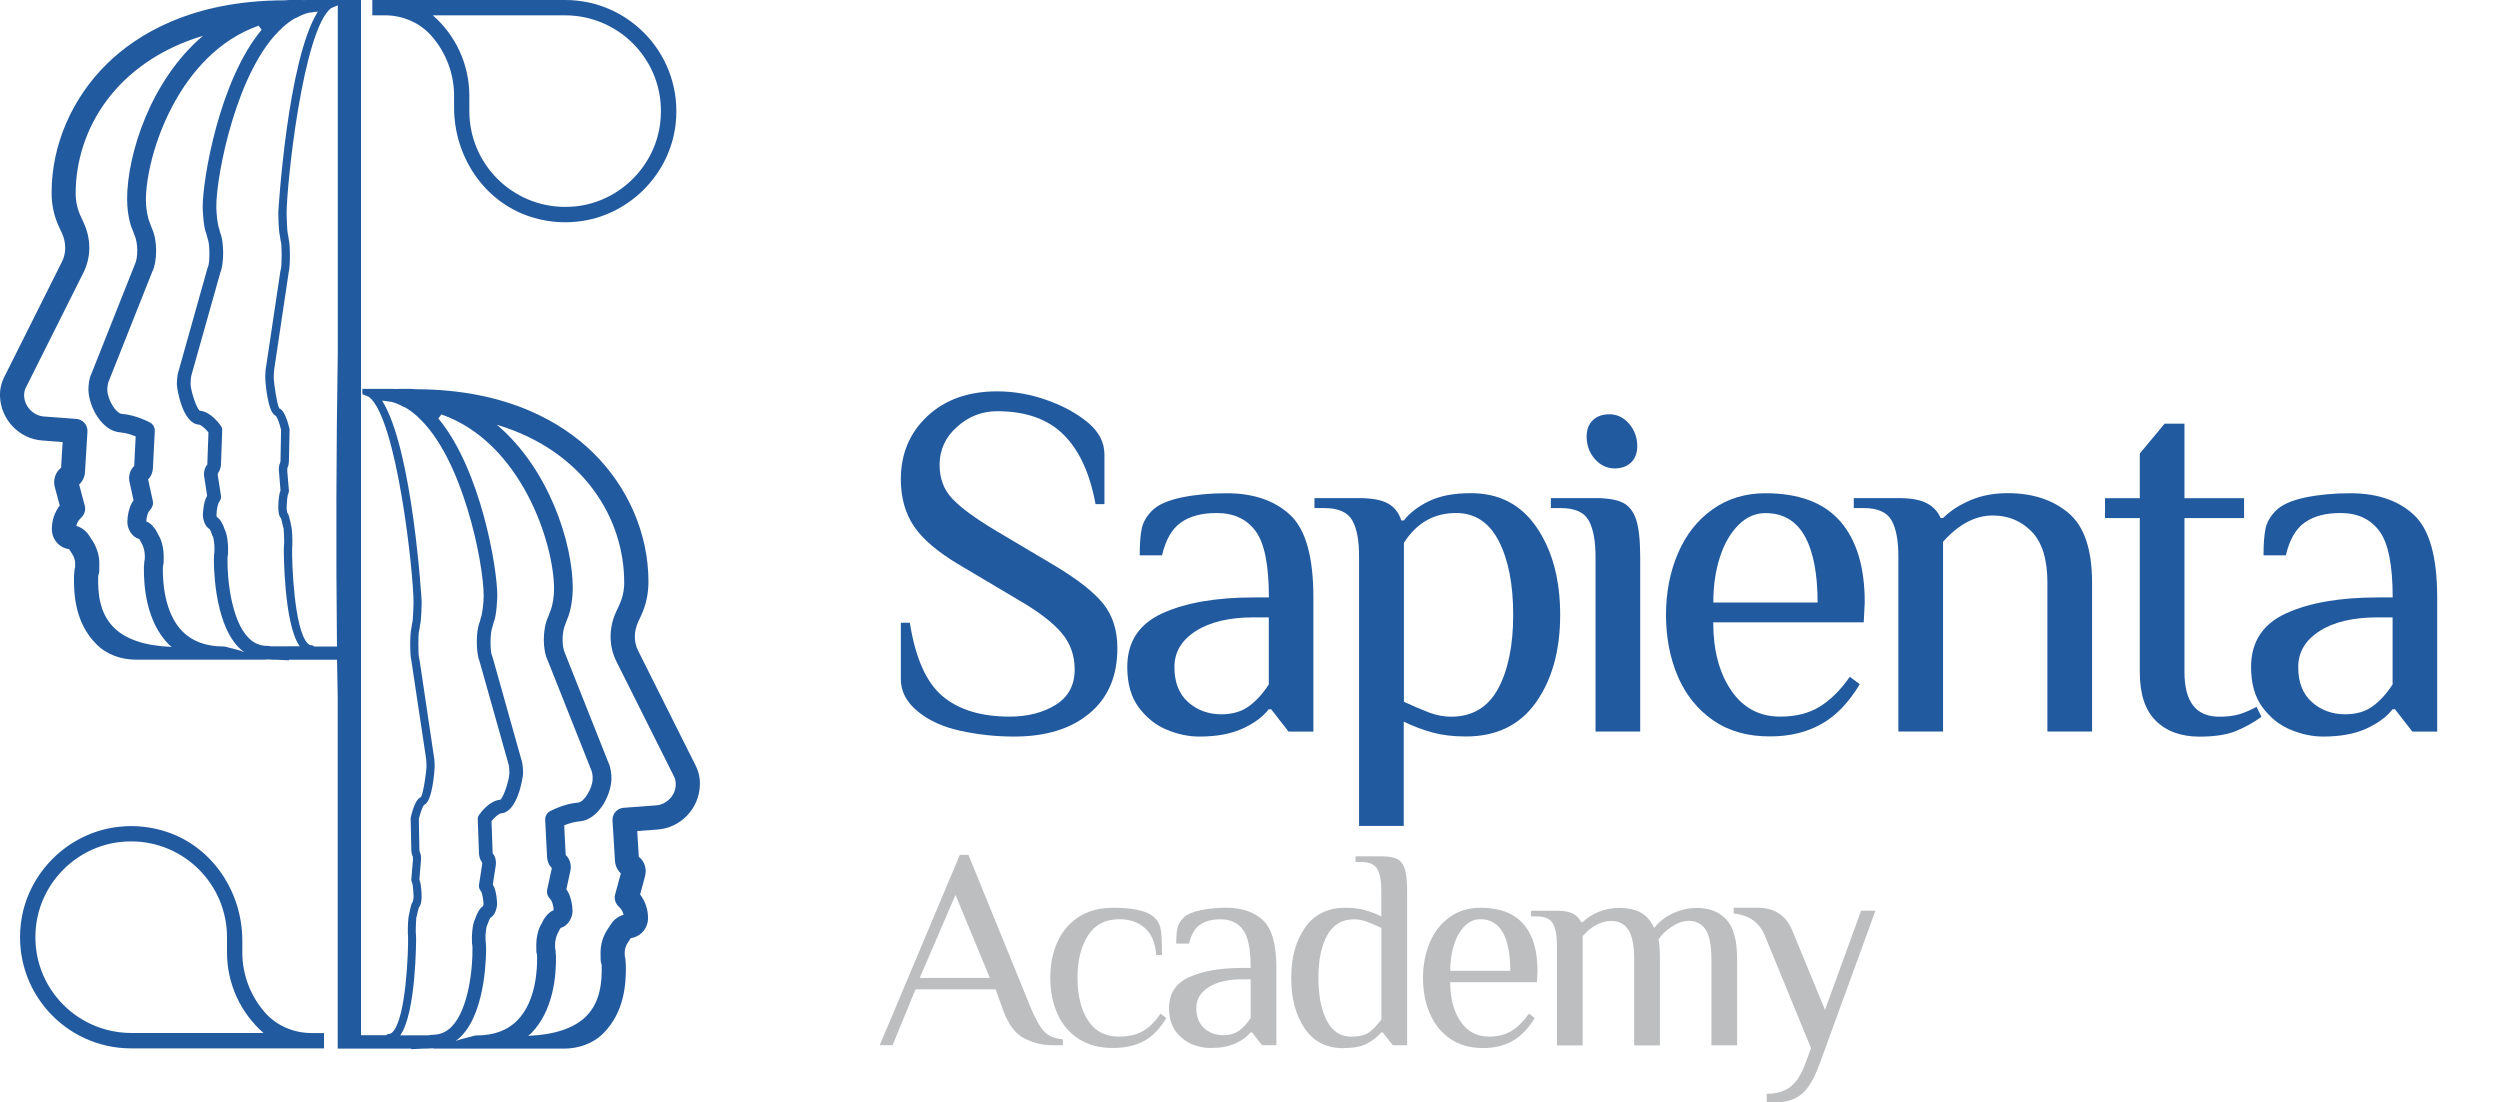 <?xml version="1.0" encoding="utf-8"?>
<!-- Generator: Adobe Illustrator 28.4.1, SVG Export Plug-In . SVG Version: 6.00 Build 0)  -->
<svg version="1.1" id="Layer_1" xmlns="http://www.w3.org/2000/svg" xmlns:xlink="http://www.w3.org/1999/xlink" x="0px" y="0px"
	 viewBox="0 0 303.3 133.74" style="enable-background:new 0 0 303.3 133.74;" xml:space="preserve">
<style type="text/css">
	.st0{fill:#225A9F;}
	.st1{fill:#BCBEC0;}
	.st2{fill:none;}
	.st3{fill:#D1D3D4;}
	.st4{fill:#5193CE;}
</style>
<g>
	<g>
		<path class="st0" d="M84.41,92.91l-7-13.98c-0.53-1.06-0.52-2.33,0.02-3.5l0.35-0.75c0.59-1.27,0.89-2.62,0.89-4.13
			c0-5.77-2.47-11.49-6.77-15.68c-3.57-3.48-10.19-7.62-21.43-7.65c-0.21-0.02-0.44-0.02-0.66-0.04h-1.58v0.01l-0.32,0
			c-0.01,0-0.02-0.01-0.04-0.01h-1.78v0l-1.01,0c0,0,0,0,0,0h-1.12v0.64l0.82,0.34c3.39,2.69,5.39,21.35,5.39,24.93
			c0,0.45-0.07,2.19-0.14,2.43c-0.02,0.04-0.03,0.09-0.04,0.14l-0.08,0.54c-0.19,0.7-0.19,3.26,0,3.97l1.77,11.78
			c0.04,0.15,0.07,0.95,0.06,1.11c-0.02,0.61-0.36,3.08-0.66,3.64c-0.3,0.1-0.79,0.52-1.25,2.48c-0.01,0.04-0.01,0.08-0.01,0.13
			l0.08,3.8c0.02,0.38,0.07,0.61,0.17,0.76c0.02,0.12,0.04,0.34,0.03,0.44l-0.2,2.38c-0.01,0.06,0,0.12,0.02,0.18l0.06,0.21
			c0.01,0.04,0.03,0.08,0.05,0.12c0.07,0.26,0.15,1.33,0.15,1.59c0,0.1-0.05,0.43-0.09,0.6c-0.15,0.16-0.21,0.42-0.27,0.67
			c-0.02,0.07-0.03,0.14,0,0.09c-0.04,0.05-0.06,0.11-0.07,0.18l-0.1,0.52c-0.17,0.54-0.17,1.82-0.17,1.83l0,0.63
			c0,0.05,0.01,0.09,0.02,0.13l0.01,0.41c0.02,1.44-0.22,9.67-1.89,11.37c-0.22,0.22-0.38,0.22-0.44,0.22
			c-0.13,0-0.24,0.06-0.34,0.15H43.8V63.55c0-0.01,0-0.02,0-0.03V0h-2.83h-1.12c0,0,0,0,0,0l-1.01,0v0h-1.78
			c-0.01,0-0.02,0.01-0.04,0.01l-0.32,0V0h-1.58c-0.22,0.02-0.45,0.02-0.66,0.04C23.22,0.07,16.6,4.21,13.03,7.69
			c-4.3,4.19-6.77,9.91-6.77,15.68c0,1.52,0.3,2.86,0.89,4.13l0.35,0.75c0.54,1.17,0.55,2.44,0.02,3.5l-7,13.98
			C0.15,46.45-0.03,47.27,0,48.09c0.1,2.83,2.35,5.16,5.12,5.35C6,53.51,6.89,53.58,7.6,53.63l-0.19,3.12
			c-0.69,0.55-1,1.46-0.76,2.35l0.6,2.23c-0.62,0.8-0.96,1.8-0.96,2.86c0,1.25,0.91,2.28,2.09,2.43l0.36,0.55
			c0.25,0.39,0.39,0.82,0.38,1.26l-0.01,0.41c-0.03,0.1-0.06,0.21-0.07,0.31l-0.06,0.73c-0.05,2.39,0.19,5.72,2.7,8.26
			c0.01,0.01,0.02,0.02,0.02,0.02c1.25,1.26,3.01,1.87,4.79,1.87h12.35h3.53L32.28,80l0.69,0.02v0.02h0.64l1.48,0.07
			c0,0-0.03-0.03-0.06-0.07h2.78h0.55h2.53c0.02,1.53,0.06,3.05,0.08,4.58v42.6h1.32h1.51h2.77h0.55h2.78
			c-0.04,0.04-0.06,0.07-0.06,0.07l1.48-0.07h0.64v-0.02l0.69-0.02l-0.11,0.04h3.53h12.35c1.77,0,3.54-0.61,4.79-1.87
			c0.01-0.01,0.02-0.02,0.02-0.02c2.5-2.55,2.74-5.88,2.7-8.26l-0.06-0.73c-0.01-0.11-0.03-0.21-0.07-0.31l-0.01-0.41
			c-0.01-0.44,0.12-0.87,0.38-1.26l0.36-0.55c1.18-0.15,2.09-1.18,2.09-2.43c0-1.05-0.34-2.05-0.96-2.86l0.6-2.23
			c0.24-0.89-0.07-1.8-0.76-2.35l-0.19-3.12c0.71-0.05,1.6-0.12,2.48-0.18c2.77-0.2,5.02-2.52,5.12-5.35
			C84.95,94.45,84.77,93.64,84.41,92.91z M13.77,76.09c-1.71-1.74-1.9-4.15-1.86-6.06l0.02-0.24c0.07-0.15,0.1-0.32,0.11-0.49
			l0.01-0.83c0.02-1.02-0.28-2.03-0.85-2.91l-0.43-0.65c-0.36-0.54-0.9-0.93-1.51-1.11c0.07-0.33,0.21-0.6,0.42-0.82l0.25-0.26
			c0.35-0.37,0.48-0.89,0.35-1.39L9.6,58.78c0.42-0.38,0.68-0.92,0.71-1.51l0.3-4.9c0.05-0.8-0.55-1.49-1.35-1.55
			c0,0-1.99-0.15-3.93-0.29c-1.28-0.09-2.35-1.21-2.4-2.49c-0.01-0.39,0.05-0.71,0.2-1l7-13.98c0.93-1.86,0.94-4.06,0.02-6.04
			L9.8,26.26c-0.41-0.88-0.62-1.81-0.62-2.77c0-7.81,4.92-15.98,15.45-19.15c-6.34,5.37-9.21,14.37-9.21,19.85
			c0,0.98,0.18,2.67,0.67,3.72l0.23,0.62c0.43,0.93,0.44,2.74,0.05,3.52l-5.29,13.32c-0.26,0.5-0.37,1.4-0.35,1.99
			c0.07,2,1.62,4.94,3.88,5.1c0.66,0.05,1.36,0.28,1.85,0.48l-0.18,3.6c-0.55,0.49-0.72,1.34-0.56,1.96l0.48,2.2
			c-0.57,0.74-0.75,2.02-0.75,2.62c0,0.88,0.58,1.85,1.44,2.07c0.02,0.03,0.05,0.07,0.09,0.13l0.26,0.51
			c0.18,0.29,0.34,0.96,0.33,1.41l-0.01,0.45c-0.03,0.08-0.04,0.16-0.05,0.25l-0.05,0.67c-0.04,2.35,0.3,6.62,3.03,9.39
			c0.11,0.11,0.23,0.18,0.35,0.28C17.59,78.36,15.21,77.56,13.77,76.09z M29.14,78.93l-1.74-0.46c-0.1-0.02-0.19-0.04-0.29-0.04
			c-2.11,0-3.78-0.62-4.98-1.83c-2.22-2.26-2.4-6.13-2.37-7.69l0.02-0.3c0.05-0.12,0.07-0.24,0.07-0.36l0.01-0.76
			c0.01-0.63-0.15-1.85-0.65-2.6l-0.26-0.51c-0.19-0.29-0.57-0.88-1.2-1.11c0.01-0.51,0.2-1.09,0.32-1.23l0.26-0.33
			c0.2-0.27,0.28-0.61,0.21-0.93l-0.57-2.63c0.39-0.36,0.55-0.89,0.58-1.3l0.23-4.54c0.02-0.44-0.21-0.86-0.6-1.06
			c-0.07-0.04-1.73-0.92-3.4-1.04c-0.71-0.05-1.71-1.68-1.76-2.86c-0.01-0.39,0.08-0.88,0.14-1.01l5.29-13.32
			c0.66-1.31,0.67-3.85-0.03-5.34l-0.23-0.62c-0.31-0.67-0.49-1.93-0.49-2.73c0-5.64,4.02-17.83,13.67-21.21
			c0.19,0.26,0.17,0.23,0.37,0.49c-5.17,6.22-7.15,18.19-7.15,21.45c0,0.37,0.08,2.52,0.45,3.31l0.13,0.51
			c0.32,0.72,0.29,3.05,0.06,3.51c-0.02,0.05-0.04,0.1-0.06,0.15l-3.49,12.42c-0.23,0.58-0.22,1.69-0.22,1.7
			c0.02,0.58,0.69,4.7,2.64,4.85c0.29,0.02,0.82,0.48,1.19,0.95l-0.14,3.87c0,0.01-0.01,0.03-0.01,0.05
			c-0.42,0.45-0.44,1.25-0.35,1.56l0.34,2.21c-0.49,0.76-0.52,2.33-0.52,2.35c0,0.26,0.15,1.35,0.83,1.69
			c0.02,0.04,0.03,0.07,0.05,0.11c0.03,0.06,0.06,0.12,0.09,0.17l0.19,0.51c0.02,0.06,0.05,0.11,0.08,0.16
			c0.07,0.17,0.18,1.01,0.17,1.37l-0.01,0.48c-0.02,0.06-0.03,0.12-0.03,0.18l-0.03,0.6c-0.01,0.34-0.1,7.62,3.01,10.78
			c0.22,0.22,0.44,0.41,0.68,0.58L29.14,78.93z M32.97,78.43L32.97,78.43c-0.24-0.06-0.45-0.07-0.53-0.07
			c-0.89,0-1.65-0.32-2.3-0.99c-2.1-2.14-2.58-7.19-2.54-9.57l0.02-0.37c0.03-0.08,0.04-0.16,0.04-0.24l0.01-0.69
			c0-0.01-0.02-1.49-0.38-2.19l-0.19-0.51c-0.02-0.06-0.05-0.11-0.08-0.16c-0.16-0.32-0.35-0.71-0.7-0.9
			c-0.03-0.09-0.06-0.2-0.06-0.26c0-0.4,0.14-1.26,0.26-1.46l0.2-0.34c0.08-0.16,0.12-0.34,0.09-0.52l-0.4-2.59
			c0.02-0.06,0.04-0.14,0.06-0.21c0.28-0.36,0.33-0.86,0.34-0.99l0.15-4.17c0.01-0.18-0.04-0.35-0.14-0.5
			c-0.2-0.3-1.29-1.78-2.58-1.87c-0.37-0.23-1.08-2.3-1.12-3.24c-0.01-0.27,0.05-0.9,0.1-1.06l3.53-12.53
			c0.44-1.03,0.43-3.73-0.03-4.73l-0.13-0.51c-0.19-0.43-0.35-1.92-0.35-2.67c0-3.95,2.53-16.8,8.02-21.73l-0.02-0.01
			c0.05-0.04,0.09-0.07,0.14-0.11c0.46-0.4,0.93-0.76,1.43-1.04c0.02,0,0.05,0,0.07,0c1.16-0.66,1.83-0.69,1.83-0.69l0,0.01
			c0.28-0.05,0.56-0.09,0.85-0.11c-3.7,5.88-4.8,24.21-4.8,24.43c0,0.07,0.03,2.17,0.2,2.8l0.08,0.55c0.01,0.05,0.02,0.09,0.04,0.14
			c0.12,0.37,0.12,2.96-0.01,3.35c-0.02,0.05-0.03,0.07-0.04,0.12l-1.75,11.7c-0.1,0.42-0.1,1.37-0.1,1.38
			c0,0.06,0.22,4.2,1.29,4.57c0.17,0.19,0.45,0.95,0.63,1.7l-0.07,3.72c0,0.06-0.02,0.21-0.04,0.29c-0.24,0.4-0.14,1.12-0.14,1.13
			l0.18,2.2l-0.03,0.12c-0.24,0.59-0.24,1.96-0.24,1.98c0,0.27,0.02,0.98,0.34,1.31c0.02,0.06,0.03,0.14,0.05,0.21
			c0.03,0.12,0.05,0.22,0.08,0.29l0.1,0.48c0.01,0.06,0.04,0.12,0.07,0.18c0.02,0.12,0.08,1.21,0.07,1.42l0,0.51
			c-0.01,0.04-0.02,0.07-0.02,0.11l-0.02,0.54c0,0.1-0.02,9.06,1.93,11.77H32.97z M38.11,78.43c-0.09-0.09-0.2-0.15-0.34-0.15
			c-0.05,0-0.22,0-0.44-0.22c-1.67-1.7-1.92-9.93-1.89-11.37l0.01-0.41c0.01-0.04,0.02-0.09,0.02-0.13l0-0.63
			c0-0.01,0-1.29-0.17-1.83l-0.1-0.52c-0.01-0.06-0.04-0.12-0.07-0.18c0.03,0.05,0.01-0.03,0-0.09c-0.06-0.26-0.12-0.52-0.27-0.67
			c-0.04-0.17-0.09-0.5-0.09-0.6c0-0.26,0.07-1.33,0.15-1.59c0.02-0.04,0.04-0.08,0.05-0.12l0.06-0.21
			c0.02-0.06,0.02-0.12,0.02-0.18l-0.2-2.38c-0.01-0.1,0.01-0.33,0.03-0.44c0.1-0.15,0.15-0.38,0.17-0.76l0.08-3.8
			c0-0.04,0-0.09-0.01-0.13c-0.47-1.96-0.96-2.38-1.25-2.48c-0.29-0.56-0.63-3.03-0.66-3.64c-0.01-0.16,0.03-0.95,0.06-1.11
			L35.03,33c0.19-0.72,0.19-3.28,0-3.97l-0.08-0.54c-0.01-0.05-0.02-0.09-0.04-0.14c-0.07-0.24-0.14-1.98-0.14-2.43
			c0-3.58,1.99-22.24,5.39-24.93l0.82-0.34v42c-0.19,11.93-0.23,23.86-0.1,35.79H38.11z M52.48,125.54c-0.08,0-0.28,0.02-0.53,0.07
			v0h-3.4c1.95-2.71,1.93-11.67,1.93-11.77l-0.02-0.54c0-0.04-0.01-0.08-0.02-0.11l0-0.51c0-0.21,0.05-1.3,0.07-1.42
			c0.04-0.05,0.06-0.12,0.07-0.18l0.1-0.48c0.03-0.08,0.05-0.17,0.08-0.29c0.02-0.07,0.03-0.15,0.05-0.21
			c0.31-0.33,0.34-1.04,0.34-1.31c0-0.02,0-1.39-0.24-1.98l-0.03-0.12l0.18-2.2c0-0.01,0.1-0.73-0.14-1.13
			c-0.02-0.08-0.03-0.23-0.04-0.29l-0.07-3.72c0.18-0.75,0.47-1.51,0.63-1.7c1.07-0.36,1.29-4.51,1.29-4.57
			c0-0.01,0.01-0.95-0.1-1.38L50.89,80c-0.01-0.05-0.01-0.08-0.04-0.12c-0.13-0.39-0.12-2.98-0.01-3.35
			c0.02-0.04,0.03-0.09,0.04-0.14l0.08-0.55c0.17-0.63,0.2-2.73,0.2-2.8c0-0.22-1.1-18.55-4.8-24.43c0.29,0.01,0.57,0.05,0.85,0.11
			l0-0.01c0,0,0.66,0.03,1.83,0.69c0.02,0,0.05,0,0.07,0c0.5,0.28,0.97,0.64,1.43,1.04c0.05,0.04,0.09,0.07,0.14,0.11l-0.02,0.01
			c5.49,4.92,8.02,17.78,8.02,21.73c0,0.75-0.16,2.25-0.35,2.67l-0.13,0.51c-0.46,0.99-0.47,3.7-0.03,4.73l3.53,12.53
			c0.06,0.16,0.11,0.79,0.1,1.06c-0.03,0.94-0.74,3.01-1.12,3.24c-1.3,0.09-2.38,1.57-2.58,1.87c-0.1,0.15-0.15,0.32-0.14,0.5
			l0.15,4.17c0.01,0.12,0.05,0.63,0.34,0.99c0.02,0.06,0.04,0.14,0.06,0.21l-0.4,2.59c-0.03,0.18,0,0.36,0.09,0.52l0.2,0.34
			c0.12,0.2,0.25,1.07,0.26,1.46c-0.01,0.06-0.03,0.17-0.06,0.26c-0.34,0.19-0.54,0.58-0.7,0.9c-0.03,0.05-0.06,0.1-0.08,0.16
			l-0.19,0.51c-0.36,0.7-0.38,2.18-0.38,2.19l0.01,0.69c0,0.08,0.02,0.16,0.04,0.24l0.02,0.37c0.04,2.37-0.44,7.43-2.54,9.57
			C54.13,125.22,53.38,125.54,52.48,125.54z M57.81,125.62c-0.1,0-0.2,0.01-0.29,0.04l-1.74,0.46l-0.5,0.17
			c0.24-0.17,0.46-0.36,0.68-0.58c3.11-3.16,3.02-10.44,3.01-10.78l-0.03-0.6c0-0.06-0.01-0.12-0.03-0.18l-0.01-0.48
			c-0.01-0.36,0.1-1.2,0.17-1.37c0.03-0.05,0.06-0.11,0.08-0.16l0.19-0.51c0.03-0.05,0.06-0.11,0.09-0.17
			c0.02-0.03,0.03-0.07,0.05-0.11c0.68-0.34,0.83-1.43,0.83-1.69c0-0.02-0.03-1.59-0.52-2.35l0.34-2.21
			c0.08-0.31,0.07-1.11-0.35-1.56c-0.01-0.02-0.01-0.04-0.01-0.05l-0.14-3.87c0.37-0.47,0.9-0.93,1.19-0.95
			c1.95-0.14,2.62-4.27,2.64-4.85c0-0.01,0.01-1.12-0.22-1.7l-3.49-12.42c-0.01-0.05-0.03-0.1-0.06-0.15
			c-0.23-0.46-0.26-2.79,0.06-3.51l0.13-0.51c0.37-0.79,0.45-2.94,0.45-3.31c0-3.26-1.98-15.23-7.15-21.45
			c0.19-0.26,0.17-0.23,0.37-0.49c9.65,3.38,13.67,15.58,13.67,21.21c0,0.81-0.18,2.07-0.49,2.73l-0.23,0.62
			c-0.7,1.49-0.69,4.03-0.03,5.34l5.29,13.32c0.07,0.13,0.16,0.62,0.14,1.01c-0.04,1.18-1.05,2.81-1.76,2.86
			c-1.68,0.12-3.33,1-3.4,1.04c-0.39,0.21-0.62,0.62-0.6,1.06l0.23,4.54c0.02,0.4,0.19,0.93,0.58,1.3l-0.57,2.63
			c-0.07,0.33,0.01,0.67,0.21,0.93l0.26,0.33c0.12,0.14,0.31,0.72,0.32,1.23c-0.62,0.23-1.01,0.82-1.2,1.11l-0.26,0.51
			c-0.5,0.76-0.66,1.97-0.65,2.6l0.01,0.76c0,0.13,0.03,0.25,0.07,0.36l0.02,0.3c0.03,1.56-0.15,5.42-2.37,7.69
			C61.6,125,59.92,125.62,57.81,125.62z M79.59,97.71C77.65,97.85,75.66,98,75.66,98c-0.8,0.06-1.4,0.75-1.35,1.55l0.3,4.9
			c0.04,0.59,0.29,1.12,0.71,1.51l-0.69,2.55c-0.13,0.49,0,1.02,0.35,1.39l0.25,0.26c0.21,0.22,0.35,0.5,0.42,0.82
			c-0.61,0.17-1.15,0.57-1.51,1.11l-0.43,0.65c-0.58,0.88-0.87,1.89-0.85,2.91l0.01,0.83c0,0.17,0.04,0.33,0.11,0.49l0.02,0.24
			c0.03,1.91-0.15,4.32-1.86,6.06c-1.44,1.46-3.81,2.26-7.07,2.4c0.11-0.1,0.24-0.18,0.35-0.28c2.73-2.77,3.07-7.04,3.03-9.39
			l-0.05-0.67c-0.01-0.09-0.02-0.17-0.05-0.25l-0.01-0.45c-0.01-0.45,0.15-1.12,0.33-1.41l0.26-0.51c0.04-0.06,0.07-0.1,0.09-0.13
			c0.86-0.23,1.44-1.2,1.44-2.07c0-0.6-0.18-1.87-0.75-2.62l0.48-2.2c0.17-0.62-0.01-1.47-0.56-1.96l-0.18-3.6
			c0.49-0.2,1.19-0.43,1.85-0.48c2.26-0.16,3.81-3.1,3.88-5.1c0.02-0.59-0.09-1.49-0.35-1.99l-5.29-13.32
			c-0.39-0.78-0.38-2.58,0.05-3.52l0.23-0.62c0.49-1.06,0.67-2.75,0.67-3.72c0-5.48-2.87-14.48-9.21-19.85
			c10.53,3.17,15.45,11.34,15.45,19.15c0,0.96-0.21,1.89-0.62,2.77l-0.35,0.75c-0.92,1.98-0.91,4.18,0.02,6.04l7,13.98
			c0.15,0.29,0.21,0.61,0.2,1C81.95,96.51,80.87,97.62,79.59,97.71z"/>
		<path class="st0" d="M32.13,122.82c-1.72-1.97-2.73-4.53-2.73-7.25l0-1.44c0-5.84-3.53-11.28-9.06-13.17
			c-1.82-0.62-3.8-0.88-5.86-0.66c-6.2,0.64-11.26,5.65-11.96,11.84c-0.92,8.15,5.43,15.05,13.39,15.05h15.13h8.27v-1.86h-1.54
			C35.63,125.32,33.54,124.44,32.13,122.82z M31.05,125.32h-0.41H15.92c-3.3,0-6.46-1.41-8.66-3.87c-2.23-2.49-3.26-5.72-2.89-9.08
			c0.59-5.33,4.89-9.63,10.22-10.22c0.44-0.05,0.89-0.07,1.33-0.07c6.41,0,11.62,5.21,11.62,11.62v1.86c0,3.8,1.66,7.34,4.43,9.76
			H31.05z"/>
		<path class="st0" d="M52.36,4.37c1.72,1.97,2.73,4.53,2.73,7.25v1.44c0,5.84,3.53,11.28,9.06,13.17c1.82,0.62,3.8,0.88,5.86,0.66
			c6.2-0.64,11.26-5.65,11.96-11.84C82.88,6.9,76.53,0,68.57,0H53.44h-8.27v1.86h1.54C48.86,1.86,50.94,2.75,52.36,4.37z
			 M53.44,1.86h0.41h14.71c3.3,0,6.46,1.41,8.66,3.87c2.23,2.49,3.26,5.72,2.89,9.08c-0.59,5.33-4.89,9.63-10.22,10.22
			c-0.44,0.05-0.89,0.07-1.33,0.07c-6.41,0-11.62-5.21-11.62-11.62v-1.86c0-3.8-1.66-7.34-4.43-9.76H53.44z"/>
	</g>
	<g>
		<path class="st0" d="M116.52,88.66c-2.13-0.46-3.87-1.26-5.21-2.38c-1.35-1.12-2.02-2.41-2.02-3.86v-6.87h1.09
			c0.68,4.3,2.01,7.27,3.98,8.92c1.97,1.65,4.68,2.47,8.13,2.47c2.17,0,4.03-0.47,5.57-1.42c1.54-0.95,2.32-2.38,2.32-4.31
			c0-1.69-0.52-3.15-1.57-4.4c-1.04-1.24-2.73-2.55-5.06-3.91l-7.41-4.4c-2.57-1.53-4.39-3.07-5.45-4.64
			c-1.06-1.57-1.6-3.47-1.6-5.72c0-3.09,1.08-5.64,3.22-7.65c2.15-2.01,4.97-3.01,8.46-3.01c2.05,0,4.08,0.36,6.09,1.08
			c2.01,0.72,3.66,1.64,4.97,2.74c1.3,1.11,1.96,2.38,1.96,3.83v6.03h-1.08c-0.68-3.74-1.98-6.55-3.89-8.44
			c-1.91-1.89-4.59-2.83-8.04-2.83c-1.85,0-3.47,0.63-4.88,1.9c-1.41,1.26-2.11,2.8-2.11,4.61c0,1.65,0.51,3.01,1.54,4.1
			c1.02,1.08,2.74,2.35,5.15,3.8l7.41,4.4c2.73,1.65,4.66,3.17,5.78,4.58c1.12,1.41,1.69,3.19,1.69,5.36c0,3.38-1.12,6.01-3.37,7.89
			c-2.25,1.89-5.3,2.83-9.16,2.83C120.82,89.36,118.65,89.13,116.52,88.66z"/>
		<path class="st0" d="M141.58,88.54c-1.33-0.54-2.46-1.44-3.4-2.68s-1.42-2.89-1.42-4.94c0-3.05,1.42-5.22,4.25-6.51
			c2.83-1.29,6.54-1.93,11.12-1.93h1.81c0-3.94-0.54-6.63-1.63-8.07c-1.08-1.45-2.65-2.17-4.7-2.17c-1.81,0-3.25,0.38-4.34,1.15
			s-1.85,2.09-2.29,3.98h-2.71c0-1.36,0.08-2.44,0.24-3.22c0.16-0.78,0.58-1.52,1.26-2.2c0.72-0.72,1.92-1.25,3.58-1.6
			c1.67-0.34,3.49-0.51,5.45-0.51c3.25,0,5.82,0.87,7.71,2.62c1.89,1.75,2.83,5.09,2.83,10.03v16.27h-3.01l-2.11-2.71h-0.3
			c-0.72,0.93-1.79,1.71-3.19,2.35c-1.41,0.64-3.15,0.96-5.24,0.96C144.21,89.36,142.91,89.09,141.58,88.54z M151.52,85.68
			c0.88-0.64,1.69-1.53,2.41-2.65V74.9h-1.81c-2.97,0-5.32,0.55-7.05,1.66c-1.73,1.11-2.59,2.56-2.59,4.37
			c0,1.85,0.55,3.26,1.66,4.25c1.1,0.98,2.46,1.48,4.07,1.48C149.54,86.65,150.64,86.32,151.52,85.68z"/>
		<path class="st0" d="M164.05,63.12c-0.56-0.98-1.69-1.48-3.37-1.48h-1.21v-1.21h5.42c1.52,0,2.68,0.21,3.46,0.63
			c0.78,0.42,1.34,1.11,1.66,2.08h0.3c0.72-0.92,1.75-1.71,3.07-2.35c1.33-0.64,3.01-0.96,5.06-0.96c3.45,0,6.12,1.39,8.01,4.19
			c1.89,2.79,2.83,6.32,2.83,10.57c0,4.3-0.97,7.83-2.92,10.6c-1.95,2.77-4.79,4.16-8.53,4.16c-1.53,0-2.87-0.16-4.04-0.48
			s-2.33-0.76-3.49-1.32v12.65h-5.42V67.67C164.9,65.62,164.62,64.1,164.05,63.12z M181.74,83.57c1.22-2.25,1.84-5.24,1.84-8.98
			c0-3.69-0.58-6.68-1.75-8.95c-1.17-2.27-2.89-3.4-5.18-3.4c-2.69,0-4.8,1.21-6.33,3.62v19.28c1.21,0.56,2.25,1,3.13,1.33
			c0.88,0.32,1.75,0.48,2.59,0.48C178.61,86.95,180.51,85.82,181.74,83.57z"/>
		<path class="st0" d="M192.73,63.12c-0.56-0.98-1.69-1.48-3.37-1.48h-1.21v-1.21h5.42c1.48,0,2.6,0.19,3.34,0.57
			c0.74,0.38,1.28,1.08,1.6,2.08c0.32,1,0.48,2.53,0.48,4.58v21.09h-5.42V67.67C193.58,65.62,193.29,64.1,192.73,63.12z
			 M193.48,55.68c-0.66-0.76-0.99-1.67-0.99-2.71c0-0.84,0.25-1.51,0.75-1.99c0.5-0.48,1.17-0.72,2.02-0.72
			c0.92,0,1.72,0.38,2.38,1.15c0.66,0.76,0.99,1.67,0.99,2.71c0,0.84-0.25,1.51-0.75,1.99c-0.5,0.48-1.17,0.72-2.02,0.72
			C194.94,56.82,194.15,56.44,193.48,55.68z"/>
		<path class="st0" d="M207.85,87.4c-1.89-1.31-3.31-3.07-4.28-5.3c-0.96-2.23-1.45-4.73-1.45-7.5c0-2.73,0.48-5.22,1.45-7.47
			c0.96-2.25,2.36-4.03,4.19-5.33c1.83-1.3,3.97-1.96,6.42-1.96c4.06,0,7.08,1.13,9.07,3.4c1.99,2.27,2.98,5.55,2.98,9.85
			l-0.12,2.41h-18.26c0,3.37,0.72,6.12,2.17,8.25c1.45,2.13,3.43,3.19,5.96,3.19c1.89,0,3.48-0.4,4.79-1.21
			c1.3-0.8,2.52-2.01,3.65-3.62l1.21,0.9c-1.33,2.21-2.87,3.82-4.64,4.82c-1.77,1-3.84,1.51-6.21,1.51
			C212.05,89.36,209.74,88.7,207.85,87.4z M218.94,65.02c-1.05-1.85-2.63-2.77-4.76-2.77c-1.21,0-2.29,0.47-3.25,1.42
			c-0.96,0.95-1.72,2.24-2.26,3.89c-0.54,1.65-0.81,3.5-0.81,5.54h12.65C220.51,69.56,219.98,66.87,218.94,65.02z"/>
		<path class="st0" d="M229.48,63.12c-0.56-0.98-1.69-1.48-3.37-1.48h-1.21v-1.21h5.42c1.48,0,2.62,0.2,3.4,0.6
			c0.78,0.4,1.36,1,1.72,1.81h0.3c0.84-0.84,1.94-1.56,3.28-2.14s2.86-0.87,4.55-0.87c3.01,0,5.47,0.8,7.38,2.41
			c1.91,1.61,2.86,4.42,2.86,8.44v18.07h-5.42V70.68c0-2.81-0.63-4.87-1.9-6.18c-1.27-1.3-2.84-1.96-4.73-1.96
			c-2.13,0-4.14,1.07-6.03,3.19v23.02h-5.42V67.67C230.33,65.62,230.04,64.1,229.48,63.12z"/>
		<path class="st0" d="M261.53,87.43c-1.29-1.28-1.93-3.25-1.93-5.9V62.85h-4.22v-2.41h4.22v-5.42l3.01-3.62h2.41v9.04h7.23v2.41
			h-7.23v18.68c0,3.62,1.41,5.42,4.22,5.42c0.96,0,1.78-0.1,2.44-0.3c0.66-0.2,1.36-0.5,2.08-0.9l0.6,1.21
			c-0.92,0.68-1.95,1.25-3.07,1.72c-1.13,0.46-2.61,0.69-4.46,0.69C264.59,89.36,262.82,88.72,261.53,87.43z"/>
		<path class="st0" d="M277.92,88.54c-1.33-0.54-2.46-1.44-3.4-2.68s-1.42-2.89-1.42-4.94c0-3.05,1.42-5.22,4.25-6.51
			c2.83-1.29,6.54-1.93,11.12-1.93h1.81c0-3.94-0.54-6.63-1.63-8.07c-1.08-1.45-2.65-2.17-4.7-2.17c-1.81,0-3.25,0.38-4.34,1.15
			s-1.85,2.09-2.29,3.98h-2.71c0-1.36,0.08-2.44,0.24-3.22c0.16-0.78,0.58-1.52,1.26-2.2c0.72-0.72,1.92-1.25,3.58-1.6
			c1.67-0.34,3.49-0.51,5.45-0.51c3.25,0,5.82,0.87,7.71,2.62c1.89,1.75,2.83,5.09,2.83,10.03v16.27h-3.01l-2.11-2.71h-0.3
			c-0.72,0.93-1.79,1.71-3.19,2.35c-1.41,0.64-3.15,0.96-5.24,0.96C280.55,89.36,279.25,89.09,277.92,88.54z M287.86,85.68
			c0.88-0.64,1.69-1.53,2.41-2.65V74.9h-1.81c-2.97,0-5.32,0.55-7.05,1.66c-1.73,1.11-2.59,2.56-2.59,4.37
			c0,1.85,0.55,3.26,1.66,4.25c1.1,0.98,2.46,1.48,4.07,1.48C285.88,86.65,286.98,86.32,287.86,85.68z"/>
	</g>
	<g>
		<path class="st1" d="M124.26,125.97c-1.09-0.55-1.96-1.72-2.6-3.51l-0.87-2.43h-9.72l-2.78,6.77h-1.56l9.72-23.09h1.04l7.64,18.75
			c0.58,1.34,1.12,2.26,1.63,2.76c0.51,0.5,1.24,0.79,2.19,0.87v0.71c-0.42,0-0.88,0-1.39,0
			C126.45,126.8,125.35,126.52,124.26,125.97z M120.09,118.64l-4.17-10.07l-4.34,10.07H120.09z"/>
		<path class="st1" d="M130.84,126.02c-1.15-0.75-2-1.77-2.57-3.06c-0.57-1.28-0.85-2.73-0.85-4.32c0-1.6,0.28-3.04,0.85-4.32
			c0.57-1.28,1.42-2.3,2.57-3.06c1.15-0.75,2.55-1.13,4.22-1.13c2.55,0,4.22,0.41,5.04,1.22c0.39,0.39,0.64,0.87,0.73,1.44
			c0.09,0.57,0.14,1.59,0.14,3.07h-0.7c-0.09-1.43-0.54-2.52-1.35-3.25c-0.81-0.73-1.86-1.09-3.16-1.09c-1.67,0-2.92,0.66-3.77,1.98
			c-0.85,1.32-1.27,3.03-1.27,5.14c0,2.11,0.42,3.82,1.27,5.14c0.84,1.32,2.1,1.98,3.77,1.98c1.18,0,2.15-0.23,2.92-0.68
			c0.76-0.45,1.47-1.15,2.12-2.1l0.7,0.52c-0.76,1.3-1.67,2.23-2.71,2.79s-2.28,0.85-3.72,0.85
			C133.39,127.15,131.99,126.77,130.84,126.02z"/>
		<path class="st1" d="M144.61,126.68c-0.76-0.31-1.42-0.83-1.96-1.54c-0.54-0.72-0.82-1.67-0.82-2.85c0-1.76,0.82-3.01,2.45-3.75
			c1.63-0.74,3.77-1.11,6.41-1.11h1.04c0-2.27-0.31-3.82-0.94-4.65c-0.62-0.83-1.53-1.25-2.71-1.25c-1.04,0-1.87,0.22-2.5,0.66
			c-0.63,0.44-1.07,1.2-1.32,2.29h-1.56c0-0.79,0.05-1.41,0.14-1.86c0.09-0.45,0.33-0.87,0.73-1.27c0.42-0.42,1.11-0.72,2.07-0.92
			c0.96-0.2,2.01-0.3,3.14-0.3c1.87,0,3.36,0.5,4.44,1.51c1.09,1.01,1.63,2.93,1.63,5.78v9.38h-1.74l-1.22-1.56h-0.17
			c-0.42,0.53-1.03,0.98-1.84,1.35c-0.81,0.37-1.82,0.55-3.02,0.55C146.12,127.15,145.37,126.99,144.61,126.68z M150.34,125.03
			c0.51-0.37,0.97-0.88,1.39-1.53v-4.69h-1.04c-1.71,0-3.07,0.32-4.06,0.96c-1,0.64-1.49,1.47-1.49,2.52c0,1.06,0.32,1.88,0.95,2.45
			s1.42,0.85,2.35,0.85C149.19,125.58,149.83,125.4,150.34,125.03z"/>
		<path class="st1" d="M158.27,124.75c-1.08-1.6-1.62-3.63-1.62-6.11c0-2.48,0.56-4.51,1.68-6.11c1.12-1.6,2.76-2.4,4.91-2.4
			c0.88,0,1.65,0.09,2.33,0.28s1.34,0.44,2.01,0.76v-3.12c0-1.18-0.16-2.05-0.49-2.62c-0.32-0.57-0.97-0.85-1.94-0.85h-0.69v-0.69
			h3.12c0.86,0,1.5,0.11,1.93,0.33c0.43,0.22,0.73,0.62,0.92,1.2c0.18,0.58,0.28,1.46,0.28,2.64v18.75h-1.74l-1.22-1.56h-0.17
			c-0.51,0.58-1.11,1.04-1.79,1.39c-0.68,0.35-1.65,0.52-2.9,0.52C160.89,127.15,159.35,126.35,158.27,124.75z M166.1,125.24
			c0.49-0.35,0.98-0.87,1.49-1.56v-11.11c-0.7-0.32-1.3-0.58-1.81-0.76c-0.51-0.19-1.01-0.28-1.49-0.28c-1.48,0-2.57,0.65-3.28,1.95
			c-0.71,1.3-1.06,3.02-1.06,5.17c0,2.13,0.34,3.85,1.01,5.16c0.67,1.31,1.67,1.96,2.99,1.96
			C164.9,125.76,165.61,125.58,166.1,125.24z"/>
		<path class="st1" d="M175.93,126.02c-1.09-0.75-1.91-1.77-2.46-3.06c-0.56-1.28-0.83-2.73-0.83-4.32c0-1.57,0.28-3.01,0.83-4.31
			c0.55-1.3,1.36-2.32,2.41-3.07c1.05-0.75,2.28-1.13,3.7-1.13c2.34,0,4.08,0.65,5.23,1.96c1.15,1.31,1.72,3.2,1.72,5.68l-0.07,1.39
			h-10.52c0,1.94,0.42,3.53,1.25,4.76c0.83,1.23,1.98,1.84,3.44,1.84c1.09,0,2.01-0.23,2.76-0.7s1.45-1.16,2.1-2.08l0.7,0.52
			c-0.76,1.27-1.66,2.2-2.67,2.78c-1.02,0.58-2.21,0.87-3.58,0.87C178.35,127.15,177.02,126.77,175.93,126.02z M182.32,113.12
			c-0.6-1.06-1.52-1.6-2.74-1.6c-0.7,0-1.32,0.27-1.87,0.82c-0.56,0.54-0.99,1.29-1.3,2.24c-0.31,0.95-0.47,2.01-0.47,3.2h7.29
			C183.22,115.74,182.92,114.18,182.32,113.12z"/>
		<path class="st1" d="M188.39,112.03c-0.32-0.57-0.97-0.85-1.95-0.85h-0.69v-0.69h3.12c0.86,0,1.51,0.12,1.96,0.35
			s0.78,0.58,0.99,1.04H192c0.49-0.49,1.12-0.9,1.89-1.23c0.78-0.33,1.65-0.5,2.62-0.5c0.97,0,1.81,0.18,2.5,0.54
			c0.7,0.36,1.25,0.99,1.67,1.89c0.6-0.76,1.37-1.36,2.31-1.79c0.94-0.43,1.9-0.64,2.9-0.64c1.48,0,2.66,0.46,3.54,1.39
			c0.88,0.93,1.32,2.55,1.32,4.86v10.42h-3.12v-10.42c0-1.67-0.23-2.87-0.69-3.59c-0.46-0.73-1.16-1.09-2.08-1.09
			c-0.65,0-1.33,0.24-2.05,0.71c-0.72,0.48-1.25,0.99-1.6,1.55c0.11,0.35,0.17,1.16,0.17,2.43v10.42h-3.12v-10.42
			c0-1.67-0.23-2.87-0.7-3.59c-0.46-0.73-1.16-1.09-2.08-1.09c-1.23,0-2.38,0.61-3.47,1.84v13.26h-3.12v-12.15
			C188.88,113.47,188.72,112.59,188.39,112.03z"/>
		<path class="st1" d="M217.13,131.92c0.73-0.52,1.36-1.47,1.89-2.86l0.69-1.91l-5.56-13.54c-0.65-1.67-1.92-2.59-3.82-2.78v-0.7
			h2.95c2.01,0,3.4,0.93,4.17,2.78l3.96,9.62l4.38-12.05h1.74l-6.77,18.58c-0.67,1.83-1.41,3.07-2.22,3.71
			c-0.81,0.65-1.86,0.97-3.16,0.97h-1.04v-1.04C215.46,132.7,216.4,132.44,217.13,131.92z"/>
	</g>
</g>
</svg>
